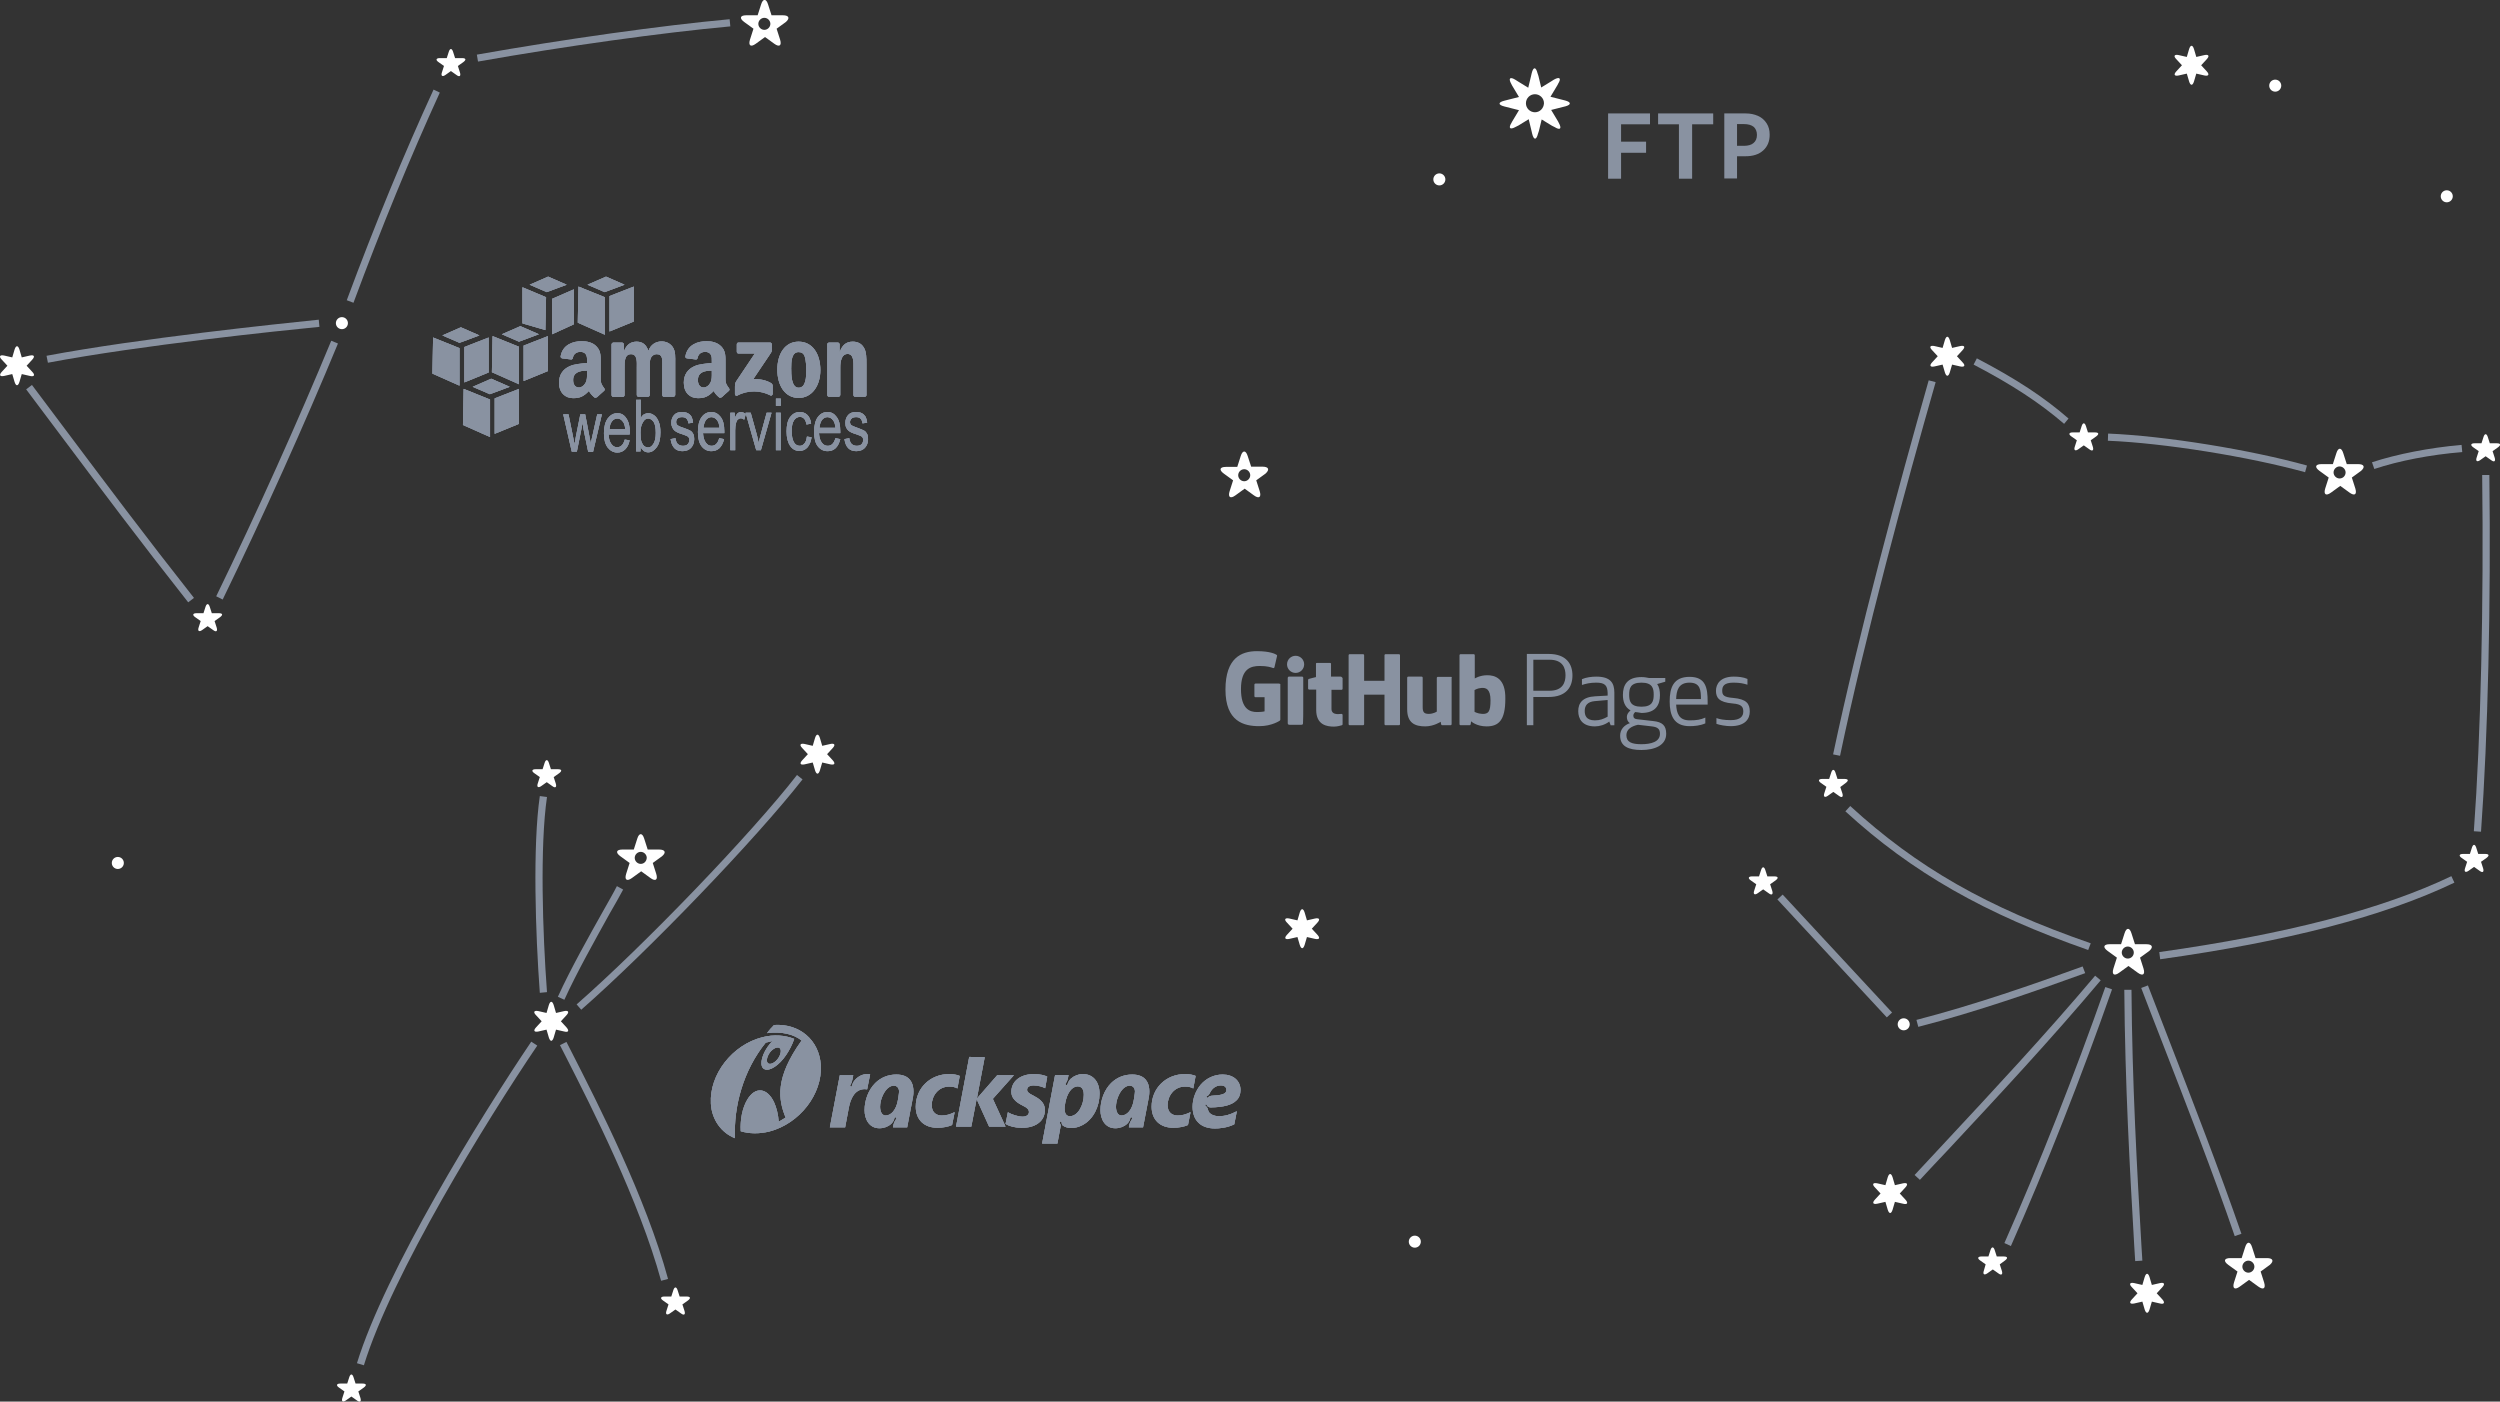 <?xml version="1.0" encoding="utf-8"?>
<!-- Generator: Adobe Illustrator 19.2.1, SVG Export Plug-In . SVG Version: 6.00 Build 0)  -->
<svg version="1.1" id="Layer_1" xmlns="http://www.w3.org/2000/svg" xmlns:xlink="http://www.w3.org/1999/xlink" x="0px" y="0px"
	 viewBox="0 0 1080 605.5" style="enable-background:new 0 0 1080 605.5;" xml:space="preserve">
<rect x="0" y="0" width="1080" height="605.5" fill="#333333" stroke="none"/>
<style type="text/css">
	.st0{fill:#FFFFFF;}
	.st1{fill:none;stroke:#FFFFFF;stroke-width:0.4;stroke-miterlimit:10;}
	.st2{fill:#8992A1;}
	.st3{clip-path:url(#SVGID_2_);}
	.st4{clip-path:url(#SVGID_4_);fill:#8992A1;}
	.st5{clip-path:url(#SVGID_6_);}
	.st6{clip-path:url(#SVGID_8_);fill:#8992A1;}
	.st7{clip-path:url(#SVGID_10_);}
	.st8{clip-path:url(#SVGID_12_);fill:#8992A1;}
	.st9{clip-path:url(#SVGID_14_);}
	.st10{clip-path:url(#SVGID_16_);fill:#8992A1;}
	.st11{clip-path:url(#SVGID_18_);}
	.st12{clip-path:url(#SVGID_20_);fill:#8992A1;}
	.st13{clip-path:url(#SVGID_22_);}
	.st14{clip-path:url(#SVGID_24_);fill:#8992A1;}
	.st15{clip-path:url(#SVGID_26_);}
	.st16{clip-path:url(#SVGID_28_);fill:#8992A1;}
	.st17{clip-path:url(#SVGID_30_);}
	.st18{clip-path:url(#SVGID_32_);fill:#8992A1;}
</style>
<g>
	<circle class="st0" cx="621.8" cy="77.5" r="2.6"/>
	<circle class="st0" cx="611.2" cy="536.4" r="2.6"/>
	<circle class="st0" cx="822.4" cy="442.5" r="2.6"/>
	<circle class="st0" cx="50.9" cy="372.8" r="2.6"/>
	<circle class="st0" cx="1057" cy="84.8" r="2.6"/>
	<circle class="st0" cx="982.9" cy="37" r="2.6"/>
	<circle class="st0" cx="147.7" cy="139.6" r="2.6"/>
	<path class="st0" d="M767.1,380.3c1.3-1,1.1-1.7-0.6-1.7h-3l-0.9-2.8c-0.5-1.5-1.3-1.5-1.8,0l-0.9,2.8h-3c-1.6,0-1.9,0.8-0.6,1.7
		l2.4,1.7l-0.9,2.8c-0.5,1.5,0.2,2,1.5,1.1l0,0l2.4-1.7l2.4,1.7c1.3,1,2,0.5,1.5-1.1l-0.9-2.8L767.1,380.3z"/>
	<path class="st0" d="M866.2,544.5c1.3-1,1.1-1.7-0.6-1.7h-3l-0.9-2.8c-0.5-1.5-1.3-1.5-1.8,0l-0.9,2.8h-3c-1.6,0-1.9,0.8-0.6,1.7
		l2.4,1.7L857,549c-0.5,1.5,0.2,2,1.5,1.1l0,0l2.4-1.7l2.4,1.7c1.3,1,2,0.5,1.5-1.1l-0.9-2.8L866.2,544.5z"/>
	<path class="st0" d="M905.6,188.5c1.3-1,1.1-1.7-0.6-1.7h-3l-0.9-2.8c-0.5-1.5-1.3-1.5-1.8,0l-0.9,2.8h-3c-1.6,0-1.9,0.8-0.6,1.7
		l2.4,1.7l-0.9,2.8c-0.5,1.5,0.2,2,1.5,1.1l0,0l2.4-1.7l2.4,1.7c1.3,1,2,0.5,1.5-1.1l-0.9-2.8L905.6,188.5z"/>
	<path class="st0" d="M797.4,338.2c1.3-1,1.1-1.7-0.6-1.7h-3l-0.9-2.8c-0.5-1.5-1.3-1.5-1.8,0l-0.9,2.8h-3c-1.6,0-1.9,0.8-0.6,1.7
		l2.4,1.7l-0.9,2.8c-0.5,1.5,0.2,2,1.5,1.1l0,0l2.4-1.7l2.4,1.7c1.3,1,2,0.5,1.5-1.1L795,340L797.4,338.2z"/>
	<path class="st0" d="M1079.2,193.2c1.3-1,1.1-1.7-0.6-1.7h-3l-0.9-2.8c-0.5-1.5-1.3-1.5-1.8,0l-0.9,2.8h-3c-1.6,0-1.9,0.8-0.6,1.7
		l2.4,1.7l-0.9,2.8c-0.5,1.5,0.2,2,1.5,1.1l0,0l2.4-1.7l2.4,1.7c1.3,1,2,0.5,1.5-1.1l-0.9-2.8L1079.2,193.2z"/>
	<path class="st0" d="M1074.2,370.6c1.3-1,1.1-1.7-0.6-1.7h-3l-0.9-2.8c-0.5-1.5-1.3-1.5-1.8,0l-0.9,2.8h-3c-1.6,0-1.9,0.8-0.6,1.7
		l2.4,1.7l-0.9,2.8c-0.5,1.5,0.2,2,1.5,1.1l0,0l2.4-1.7l2.4,1.7c1.3,1,2,0.5,1.5-1.1l-0.9-2.8L1074.2,370.6z"/>
	<path class="st0" d="M157.2,599.4c1.3-1,1.1-1.7-0.6-1.7h-3l-0.9-2.8c-0.5-1.5-1.3-1.5-1.8,0l-0.9,2.8h-3c-1.6,0-1.9,0.8-0.6,1.7
		l2.4,1.7l-0.9,2.8c-0.5,1.5,0.2,2,1.5,1.1l0,0l2.4-1.7l2.4,1.7c1.3,1,2,0.5,1.5-1.1l-0.9-2.8L157.2,599.4z"/>
	<path class="st0" d="M241.6,334c1.3-1,1.1-1.7-0.6-1.7h-3l-0.9-2.8c-0.5-1.5-1.3-1.5-1.8,0l-0.9,2.8h-3c-1.6,0-1.9,0.8-0.6,1.7
		l2.4,1.7l-0.9,2.8c-0.5,1.5,0.2,2,1.5,1.1l0,0l2.4-1.7l2.4,1.7c1.3,1,2,0.5,1.5-1.1l-0.9-2.8L241.6,334z"/>
	<path class="st0" d="M297.2,561.8c1.3-1,1.1-1.7-0.6-1.7h-3l-0.9-2.8c-0.5-1.5-1.3-1.5-1.8,0l-0.9,2.8h-3c-1.6,0-1.9,0.8-0.6,1.7
		l2.4,1.7l-0.9,2.8c-0.5,1.5,0.2,2,1.5,1.1l0,0l2.4-1.7l2.4,1.7c1.3,1,2,0.5,1.5-1.1l-0.9-2.8L297.2,561.8z"/>
	<path class="st0" d="M95.1,266.6c1.3-1,1.1-1.7-0.6-1.7h-3l-0.9-2.8c-0.5-1.5-1.3-1.5-1.8,0l-0.9,2.8h-3c-1.6,0-1.9,0.8-0.6,1.7
		l2.4,1.7l-0.9,2.8c-0.5,1.5,0.2,2,1.5,1.1l0,0l2.4-1.7l2.4,1.7c1.3,1,2,0.5,1.5-1.1l-0.9-2.8L95.1,266.6z"/>
	<path class="st0" d="M200.2,26.8c1.3-1,1.1-1.7-0.6-1.7h-3l-0.9-2.8c-0.5-1.5-1.3-1.5-1.8,0l-0.9,2.8h-3c-1.6,0-1.9,0.8-0.6,1.7
		l2.4,1.7l-0.9,2.8c-0.5,1.5,0.2,2,1.5,1.1l0,0l2.4-1.7l2.4,1.7c1.3,1,2,0.5,1.5-1.1l-0.9-2.8L200.2,26.8z"/>
	<path class="st0" d="M545.4,201.6h-4.9L539,197l0,0c-0.8-2.6-2.2-2.6-3,0l-1.5,4.7h-4.9c-2.7,0-3.1,1.3-0.9,2.9l4,2.9l-1.5,4.7v0
		c-0.8,2.6,0.3,3.4,2.5,1.8l0,0l4-2.9l4,2.9c2.2,1.6,3.3,0.8,2.5-1.8l-1.5-4.7l4-2.9v0C548.6,202.9,548.1,201.6,545.4,201.6z
		 M537.5,207.9c-1.4,0-2.6-1.2-2.6-2.6c0-1.4,1.2-2.6,2.6-2.6c1.4,0,2.6,1.2,2.6,2.6C540.1,206.7,538.9,207.9,537.5,207.9z"/>
	<path class="st0" d="M979.3,543.5h-4.9l-1.5-4.7c0,0,0,0,0,0c-0.8-2.6-2.2-2.6-3,0l-1.5,4.7h-4.9c-2.7,0-3.1,1.3-0.9,2.9l4,2.9
		l-1.5,4.7v0c-0.8,2.6,0.3,3.4,2.5,1.8l0,0l4-2.9l4,2.9c2.2,1.6,3.3,0.8,2.5-1.8l-1.5-4.7l4-2.9v0
		C982.4,544.8,982,543.5,979.3,543.5z M971.3,549.8c-1.4,0-2.6-1.2-2.6-2.6c0-1.4,1.2-2.6,2.6-2.6c1.4,0,2.6,1.2,2.6,2.6
		C973.9,548.6,972.7,549.8,971.3,549.8z"/>
	<path class="st0" d="M1018.7,200.5h-4.9l-1.5-4.7c0,0,0,0,0,0c-0.8-2.6-2.2-2.6-3,0l-1.5,4.7h-4.9c-2.7,0-3.1,1.3-0.9,2.9l4,2.9
		l-1.5,4.7v0c-0.8,2.6,0.3,3.4,2.5,1.8l0,0l4-2.9l4,2.9c2.2,1.6,3.3,0.8,2.5-1.8l-1.5-4.7l4-2.9v0
		C1021.8,201.8,1021.4,200.5,1018.7,200.5z M1010.7,206.7c-1.4,0-2.6-1.2-2.6-2.6c0-1.4,1.2-2.6,2.6-2.6c1.4,0,2.6,1.2,2.6,2.6
		C1013.3,205.5,1012.2,206.7,1010.7,206.7z"/>
	<path class="st0" d="M927.2,407.9h-4.9l-1.5-4.7l0,0c-0.8-2.6-2.2-2.6-3,0l-1.5,4.7h-4.9c-2.7,0-3.1,1.3-0.9,2.9l4,2.9l-1.5,4.7
		c0,0,0,0,0,0c-0.8,2.6,0.3,3.4,2.5,1.8l0,0l4-2.9l4,2.9c2.2,1.6,3.3,0.8,2.5-1.8l-1.5-4.7l4-2.9v0
		C930.3,409.2,929.9,407.9,927.2,407.9z M919.2,414.1c-1.4,0-2.6-1.2-2.6-2.6c0-1.4,1.2-2.6,2.6-2.6c1.4,0,2.6,1.2,2.6,2.6
		C921.8,413,920.6,414.1,919.2,414.1z"/>
	<path class="st0" d="M284.7,367h-4.9l-1.5-4.7l0,0c-0.8-2.6-2.2-2.6-3,0l-1.5,4.7h-4.9c-2.7,0-3.1,1.3-0.9,2.9l4,2.9l-1.5,4.7v0
		c-0.8,2.6,0.3,3.4,2.5,1.8l0,0l4-2.9l4,2.9c2.2,1.6,3.3,0.8,2.5-1.8l-1.5-4.7l4-2.9v0C287.9,368.3,287.4,367,284.7,367z
		 M276.8,373.2c-1.4,0-2.6-1.2-2.6-2.6c0-1.4,1.2-2.6,2.6-2.6c1.4,0,2.6,1.2,2.6,2.6C279.3,372.1,278.2,373.2,276.8,373.2z"/>
	<path class="st0" d="M338.2,6.6h-4.9l-1.5-4.7l0,0c-0.8-2.6-2.2-2.6-3,0l-1.5,4.7h-4.9c-2.7,0-3.1,1.3-0.9,2.9l4,2.9l-1.5,4.7v0
		c-0.8,2.6,0.3,3.4,2.5,1.8l0,0l4-2.9l4,2.9c2.2,1.6,3.3,0.8,2.5-1.8l-1.5-4.7l4-2.9v0C341.3,7.9,340.9,6.6,338.2,6.6z M330.2,12.9
		c-1.4,0-2.6-1.2-2.6-2.6c0-1.4,1.2-2.6,2.6-2.6c1.4,0,2.6,1.2,2.6,2.6C332.8,11.7,331.6,12.9,330.2,12.9z"/>
	<path class="st0" d="M953.3,30.8l-2.4-2.6l2.4-2.6c1.3-1.4,0.9-2.2-1-1.8l0,0l-3.5,0.8l-1-3.4v0c-0.6-1.9-1.5-1.9-2.1,0l-1,3.4
		l-3.5-0.8h0c-1.9-0.4-2.4,0.4-1,1.8l0,0l2.4,2.6l-2.4,2.6l0,0c-1.3,1.4-0.9,2.2,1,1.8h0l3.5-0.8l1,3.4c0.6,1.9,1.5,1.9,2.1,0l1-3.4
		l3.5,0.8l0,0C954.1,33,954.6,32.2,953.3,30.8z"/>
	<path class="st0" d="M569.1,403.8l-2.4-2.6l2.4-2.6c1.3-1.4,0.9-2.2-1-1.8l0,0l-3.5,0.8l-1-3.4v0c-0.6-1.9-1.5-1.9-2.1,0l-1,3.4
		l-3.5-0.8h0c-1.9-0.4-2.4,0.4-1,1.8l0,0l2.4,2.6l-2.4,2.6l0,0c-1.3,1.4-0.9,2.2,1,1.8h0l3.5-0.8l1,3.4c0.6,1.9,1.5,1.9,2.1,0l1-3.4
		l3.5,0.8l0,0C570,406,570.4,405.2,569.1,403.8z"/>
	<path class="st0" d="M244.7,443.8l-2.4-2.6l2.4-2.6c1.3-1.4,0.9-2.2-1-1.8l0,0l-3.5,0.8l-1-3.4v0c-0.6-1.9-1.5-1.9-2.1,0l-1,3.4
		l-3.5-0.8h0c-1.9-0.4-2.4,0.4-1,1.8l0,0l2.4,2.6l-2.4,2.6l0,0c-1.3,1.4-0.9,2.2,1,1.8h0l3.5-0.8l1,3.4c0.6,1.9,1.5,1.9,2.1,0l1-3.4
		l3.5,0.8l0,0C245.6,446.1,246,445.3,244.7,443.8z"/>
	<path class="st0" d="M934.1,561.3l-2.4-2.6l2.4-2.6c1.3-1.4,0.9-2.2-1-1.8l0,0l-3.5,0.8l-1-3.4v0c-0.6-1.9-1.5-1.9-2.1,0l-1,3.4
		l-3.5-0.8h0c-1.9-0.4-2.4,0.4-1,1.8l0,0l2.4,2.6l-2.4,2.6l0,0c-1.3,1.4-0.9,2.2,1,1.8h0l3.5-0.8l1,3.4c0.6,1.9,1.5,1.9,2.1,0l1-3.4
		l3.5,0.8l0,0C934.9,563.6,935.4,562.7,934.1,561.3z"/>
	<path class="st0" d="M823.1,518.2l-2.4-2.6l2.4-2.6c1.3-1.4,0.9-2.2-1-1.8l0,0l-3.5,0.8l-1-3.4v0c-0.6-1.9-1.5-1.9-2.1,0l-1,3.4
		l-3.5-0.8h0c-1.9-0.4-2.4,0.4-1,1.8l0,0l2.4,2.6l-2.4,2.6l0,0c-1.3,1.4-0.9,2.2,1,1.8h0l3.5-0.8l1,3.4c0.6,1.9,1.5,1.9,2.1,0l1-3.4
		l3.5,0.8l0,0C824,520.5,824.5,519.7,823.1,518.2z"/>
	<path class="st0" d="M847.8,156.5l-2.4-2.6l2.4-2.6c1.3-1.4,0.9-2.2-1-1.8l0,0l-3.5,0.8l-1-3.4v0c-0.6-1.9-1.5-1.9-2.1,0l-1,3.4
		l-3.5-0.8h0c-1.9-0.4-2.4,0.4-1,1.8l0,0l2.4,2.6l-2.4,2.6l0,0c-1.3,1.4-0.9,2.2,1,1.8h0l3.5-0.8l1,3.4c0.6,1.9,1.5,1.9,2.1,0l1-3.4
		l3.5,0.8l0,0C848.7,158.7,849.2,157.9,847.8,156.5z"/>
	<path class="st0" d="M359.7,328.4l-2.4-2.6l2.4-2.6c1.3-1.4,0.9-2.2-1-1.8l0,0l-3.5,0.8l-1-3.4v0c-0.6-1.9-1.5-1.9-2.1,0l-1,3.4
		l-3.5-0.8h0c-1.9-0.4-2.4,0.4-1,1.8l0,0l2.4,2.6l-2.4,2.6l0,0c-1.3,1.4-0.9,2.2,1,1.8h0l3.5-0.8l1,3.4c0.6,1.9,1.5,1.9,2.1,0l1-3.4
		l3.5,0.8l0,0C360.6,330.6,361,329.8,359.7,328.4z"/>
	<path class="st0" d="M13.9,160.6l-2.4-2.6l2.4-2.6c1.3-1.4,0.9-2.2-1-1.8l0,0l-3.5,0.8l-1-3.4v0c-0.6-1.9-1.5-1.9-2.1,0l-1,3.4
		l-3.5-0.8h0c-1.9-0.4-2.4,0.4-1,1.8l0,0l2.4,2.6l-2.4,2.6l0,0c-1.3,1.4-0.9,2.2,1,1.8h0l3.5-0.8l1,3.4c0.6,1.9,1.5,1.9,2.1,0l1-3.4
		l3.5,0.8l0,0C14.8,162.9,15.3,162,13.9,160.6z"/>
	<path class="st0" d="M676.1,43.4l-6.3-1.6l3-5l0.3-0.6c1.5-2.4,0.7-3.2-1.8-1.8l-1.1,0.7l-4.4,2.7l-1.2-5l-0.2-0.6l-0.2-0.6
		c-0.7-2.8-1.8-2.8-2.5,0l-0.3,1.3l0,0l-1.2,5l-4.4-2.7l-1.1-0.7c-2.4-1.5-3.2-0.7-1.8,1.8l0.3,0.6l3,5l-6.3,1.6
		c-2.8,0.7-2.8,1.8,0,2.5l6.3,1.6l-3,5L653,53c-1.5,2.4-0.7,3.2,1.8,1.8l0.6-0.3l0.6-0.3l4.4-2.7l1.2,5l0,0l0.3,1.3
		c0.7,2.8,1.8,2.8,2.5,0l0.2-0.6l0.2-0.6l1.2-5l4.4,2.7l0.6,0.3l0.6,0.3c2.4,1.5,3.2,0.7,1.8-1.8l-0.3-0.6l-3-5l6.3-1.6
		C678.8,45.2,678.8,44.1,676.1,43.4z M663.1,48.5c-2.1,0-3.9-1.7-3.9-3.9c0-2.1,1.7-3.9,3.9-3.9c2.1,0,3.9,1.7,3.9,3.9
		C666.9,46.8,665.2,48.5,663.1,48.5z"/>
	<path class="st1" d="M242.6,89.3"/>
	<path class="st2" d="M243.8,431.9l-2.8-1.3c5.5-12.1,13.7-26.6,19.7-37.3c2.3-4.1,4.4-7.7,5.8-10.5l2.7,1.5
		c-1.5,2.8-3.5,6.4-5.9,10.5C257.4,405.5,249.2,420,243.8,431.9z"/>
	<path class="st2" d="M251.1,436.2l-2-2.3c29-25.4,75.3-73.5,95.2-99.1l2.4,1.9C326.6,362.4,280.2,410.7,251.1,436.2z"/>
	<path class="st2" d="M285.6,553.3c-9.5-34.7-30.1-75.1-41.2-96.9l-2.5-4.9l2.8-1.4l2.5,4.9c11.1,21.8,31.9,62.5,41.4,97.5
		L285.6,553.3z"/>
	<path class="st2" d="M157.2,589.8l-3-0.9c12.2-39.6,53.1-106,75.3-138.9l2.6,1.7C209.9,484.5,169.3,550.5,157.2,589.8z"/>
	<path class="st2" d="M233.2,428.9c-1.9-25.8-3.1-63.6,0-85l3.1,0.4c-3.1,21.2-1.9,58.7,0,84.3L233.2,428.9z"/>
	<path class="st2" d="M891.7,183.1c-10.6-9.1-22.3-16.8-39.1-25.6l1.4-2.7c17,8.9,28.9,16.7,39.6,26L891.7,183.1z"/>
	<path class="st2" d="M995.8,204c-24.2-6.7-60.8-12.6-85.2-13.6l0.1-3.1c24.6,1,61.5,7,85.9,13.8L995.8,204z"/>
	<path class="st2" d="M1025.7,202.6l-1-2.9c10.7-3.5,24.8-6.3,38.7-7.5l0.3,3.1C1050,196.4,1036.2,199.1,1025.7,202.6z"/>
	<path class="st2" d="M1071.8,359.3l-3.1-0.2c3-41.2,4.3-98.8,3.6-153.9l3.1,0C1076.1,260.3,1074.8,318,1071.8,359.3z"/>
	<path class="st2" d="M933.2,414.4l-0.4-3.1c54.7-7.7,96-18.4,126.2-32.8l1.3,2.8C1029.8,395.9,988.2,406.7,933.2,414.4z"/>
	<path class="st2" d="M794.9,326.5l-3-0.6c10.8-51.2,28.4-116.2,41.3-161.6l3,0.8C823.2,210.5,805.6,275.4,794.9,326.5z"/>
	<path class="st2" d="M902.1,410.4c-44.7-15.6-76.1-33.5-104.9-59.9l2.1-2.3c28.9,26.5,58.9,43.7,103.9,59.3L902.1,410.4z"/>
	<path class="st2" d="M965.4,534c-9-26.4-21.2-57.6-31.9-85.2c-3-7.6-5.8-15-8.5-22l2.9-1.1c2.7,7,5.6,14.4,8.5,22
		c10.7,27.6,22.8,58.9,31.9,85.3L965.4,534z"/>
	<path class="st2" d="M922.4,544.8l-0.4-6.5c-1.9-32.9-4-70.1-4.3-110.7l3.1,0c0.3,40.5,2.4,77.7,4.3,110.5l0.4,6.5L922.4,544.8z"/>
	<path class="st2" d="M868.7,538.3l-2.8-1.3c14.9-33.7,30.4-73,43.6-110.6l2.9,1C899.2,465.1,883.7,504.5,868.7,538.3z"/>
	<path class="st2" d="M829.4,509.7l-2.3-2.1c4-4.3,8.1-8.7,12.2-13.1c21.7-23.3,44.2-47.4,65.8-73l2.4,2
		c-21.6,25.7-44.1,49.8-65.9,73.2C837.5,501,833.4,505.4,829.4,509.7z"/>
	<path class="st2" d="M828.7,443.6l-0.8-3c25.1-6.5,50.4-15.3,71.8-23.1l1.1,2.9C879.3,428.2,853.9,437.1,828.7,443.6z"/>
	
		<rect x="791.3" y="378.5" transform="matrix(0.733 -0.68 0.68 0.733 -69.565 649.209)" class="st2" width="3.1" height="69.5"/>
	<path class="st2" d="M81.3,260.2C60.4,233.7,43.4,211,25.4,187l-14.1-18.8l2.5-1.9l14.1,18.8c18,24,35,46.7,55.9,73.2L81.3,260.2z"
		/>
	<path class="st2" d="M96.2,259l-2.8-1.4c17.4-35.8,35.5-76,49.7-110.4l2.9,1.2C131.8,182.8,113.6,223.2,96.2,259z"/>
	<path class="st2" d="M20.7,156.7l-0.6-3c40.4-7.6,100.2-13.8,117.6-15.6l0.3,3.1C120.7,142.9,61,149.1,20.7,156.7z"/>
	<path class="st2" d="M152.7,130.8l-2.9-1.1c12.3-33.1,24.6-62.9,37.5-91L190,40C177.2,68,165,97.7,152.7,130.8z"/>
	<path class="st2" d="M206.5,26.6l-0.5-3c37.9-6.7,79.8-12.6,109.2-15.3l0.3,3.1C286.1,14.1,244.3,19.9,206.5,26.6z"/>
	<path class="st2" d="M662.4,313.3h-2.8v-30.8h9.4c7.7,0,10.3,4.4,10.3,9.3s-2.6,9.3-10.3,9.3h-6.6L662.4,313.3L662.4,313.3z
		 M662.4,298.4h7c5.8,0,6.9-3.7,6.9-6.7s-1.1-6.7-6.9-6.7h-7V298.4z M689.6,294.9c-2.8,0-4.6,0.5-6.2,1v-2.5
		c1.8-0.8,4.2-1.1,6.2-1.1c6.2,0,7.8,2.8,7.8,6.9v14.1h-1.6l-0.6-1.6c-1.8,1.4-4.2,2.1-6.2,2.1c-5.4,0-7.2-3.2-7.2-6.6
		c0-3.5,1.9-6.1,7.3-6.4l5.4-0.3v-1.2C694.4,296.2,693.4,294.9,689.6,294.9z M688.8,302.9c-2.9,0.3-4.2,1.8-4.2,4.2
		c0,1.8,0.5,4.1,4.4,4.1c2.2,0,3.7-0.6,5.5-1.6v-7.2L688.8,302.9z M706.4,307.6c-0.5,0.5-0.8,1-0.8,1.5c0,1,0.5,1.5,1.6,1.6l7,0.8
		c3.9,0.4,5.6,1.9,5.6,5.5c0,5-5,7-10.7,7c-5.8,0-9.2-1.7-9.2-6.2c0-2.8,1.9-4.6,4.2-5.4v0c-0.8-0.5-1.3-1.4-1.3-2.7
		c0-1.1,0.7-2.1,1.6-2.8c-2.5-1.4-3.3-3.9-3.3-6.7c0-4.2,1.8-7.7,8-7.7c1.3,0,2.3,0.2,3.3,0.4h7v1.6l-3.5,1c0.9,1.3,1.2,3,1.2,4.8
		c0,4.2-1.8,7.7-8,7.7C708.1,307.8,707.2,307.7,706.4,307.6z M707.6,313.1c-2.7,0.6-5,1.9-5,4.5c0,3,2.3,3.9,6.5,3.9
		c4.1,0,8-1,8-4.5c0-2.1-1-2.9-3.5-3.2L707.6,313.1z M714.4,300.1c0-2.7-0.5-5.2-5.3-5.2s-5.3,2.5-5.3,5.2s0.5,5.2,5.3,5.2
		C713.9,305.3,714.4,302.8,714.4,300.1z M729.9,292.4c7,0,7.8,4.8,7.8,10.7v1.3h-13.6c0.2,3.6,1.1,6.8,5.8,6.8c3,0,4.8-0.3,6.8-1.2
		v2.5c-2.3,1-4.8,1.2-6.8,1.2c-6.9,0-8.6-4.8-8.6-10.7S722.9,292.4,729.9,292.4z M724.1,302h10.7c0-3.7-0.2-7.1-4.9-7.1
		C725.1,294.9,724.2,298.3,724.1,302z M748.7,301.5c5.8,0.5,7.2,2.5,7.2,5.9c0,3.2-2,6.3-8.3,6.3c-2,0-4.8-0.5-6.1-1v-2.5
		c1.3,0.5,3.2,0.9,6.2,0.9c4.3,0,5.4-1.8,5.4-3.7c0-1.9-0.6-3.2-4.6-3.5c-6-0.5-7.2-2.6-7.2-5.5c0-2.9,1.9-6.1,7.7-6.1
		c1.9,0,4.1,0.2,5.9,1v2.5c-1.6-0.5-3.2-0.9-6-0.9c-4.1,0-4.9,1.5-4.9,3.5C744,300.3,744.7,301.2,748.7,301.5z M552.5,295.3h-10.1
		c-0.3,0-0.5,0.2-0.5,0.5v4.9c0,0.3,0.2,0.5,0.5,0.5h3.9v6.1c0,0-0.9,0.3-3.3,0.3c-2.9,0-6.9-1.1-6.9-9.9c0-8.8,4.2-10,8.1-10
		c3.4,0,4.9,0.6,5.8,0.9c0.3,0.1,0.6-0.2,0.6-0.5l1.1-4.8c0-0.1,0-0.3-0.2-0.4c-0.4-0.3-2.7-1.6-8.5-1.6c-6.7,0-13.6,2.9-13.6,16.6
		c0,13.8,7.9,15.8,14.6,15.8c5.5,0,8.9-2.4,8.9-2.4c0.1-0.1,0.2-0.3,0.2-0.4v-15.4C553,295.5,552.8,295.3,552.5,295.3z M604.8,283.1
		c0-0.3-0.2-0.5-0.5-0.5h-5.7c-0.3,0-0.5,0.2-0.5,0.5l0,11h-8.8v-11c0-0.3-0.2-0.5-0.5-0.5h-5.7c-0.3,0-0.5,0.2-0.5,0.5v29.7
		c0,0.3,0.2,0.5,0.5,0.5h5.7c0.3,0,0.5-0.2,0.5-0.5v-12.7h8.8c0,0,0,12.7,0,12.7c0,0.3,0.2,0.5,0.5,0.5h5.7c0.3,0,0.5-0.2,0.5-0.5
		V283.1z M563.4,287c0-2-1.6-3.7-3.7-3.7c-2,0-3.7,1.6-3.7,3.7c0,2,1.6,3.7,3.7,3.7C561.8,290.7,563.4,289,563.4,287z M563,306.5
		c0-0.8,0-13.7,0-13.7c0-0.3-0.2-0.5-0.5-0.5h-5.7c-0.3,0-0.5,0.3-0.5,0.5c0,0,0,16.5,0,19.6c0,0.6,0.4,0.7,0.8,0.7c0,0,2.4,0,5.1,0
		c0.6,0,0.7-0.3,0.7-0.8C563,311.4,563,307.3,563,306.5z M626.8,292.4h-5.6c-0.3,0-0.5,0.2-0.5,0.5v14.5c0,0-1.4,1-3.5,1
		s-2.6-0.9-2.6-2.9s0-12.7,0-12.7c0-0.3-0.2-0.5-0.5-0.5h-5.7c-0.3,0-0.5,0.2-0.5,0.5c0,0,0,7.7,0,13.6c0,5.9,3.3,7.4,7.8,7.4
		c3.7,0,6.7-2,6.7-2s0.1,1.1,0.2,1.2c0.1,0.1,0.2,0.3,0.4,0.3l3.6,0c0.3,0,0.5-0.2,0.5-0.5l0-19.9
		C627.3,292.6,627.1,292.4,626.8,292.4z M642.5,291.7c-3.2,0-5.4,1.4-5.4,1.4v-10c0-0.3-0.2-0.5-0.5-0.5H631c-0.3,0-0.5,0.2-0.5,0.5
		v29.7c0,0.3,0.2,0.5,0.5,0.5h3.9c0.2,0,0.3-0.1,0.4-0.3c0.1-0.2,0.2-1.4,0.2-1.4s2.3,2.2,6.7,2.2c5.2,0,8.1-2.6,8.1-11.8
		C650.5,292.9,645.7,291.7,642.5,291.7z M640.3,308.4c-2-0.1-3.3-0.9-3.3-0.9v-9.4c0,0,1.3-0.8,2.9-0.9c2-0.2,4,0.4,4,5.3
		C643.9,307.5,643,308.5,640.3,308.4z M579.2,292.3H575l0-5.6c0-0.2-0.1-0.3-0.4-0.3h-5.8c-0.2,0-0.3,0.1-0.3,0.3v5.8
		c0,0-2.9,0.7-3.1,0.8c-0.2,0.1-0.3,0.2-0.3,0.5v3.6c0,0.3,0.2,0.5,0.5,0.5h3c0,0,0,3.8,0,8.8c0,6.5,4.6,7.2,7.7,7.2
		c1.4,0,3.1-0.5,3.4-0.6c0.2-0.1,0.3-0.2,0.3-0.4l0-4c0-0.3-0.2-0.5-0.5-0.5c-0.2,0-0.9,0.1-1.5,0.1c-2.1,0-2.8-1-2.8-2.2
		c0-1.3,0-8.3,0-8.3h4.3c0.3,0,0.5-0.2,0.5-0.5v-4.6C579.7,292.6,579.5,292.3,579.2,292.3z"/>
	<g>
		<g>
			<defs>
				<path id="SVGID_1_" d="M307.5,160.1v0.9c0,1.7,0.1,3.1-0.7,4.5c-0.7,1.2-1.7,1.9-2.8,1.9c-1.6,0-2.5-1.3-2.5-3.1
					C301.4,160.7,304.5,160.1,307.5,160.1z M253.6,160.1v0.9c0,1.7,0.1,3.1-0.7,4.5c-0.7,1.2-1.7,1.9-2.8,1.9
					c-1.6,0-2.5-1.3-2.5-3.1C247.5,160.7,250.7,160.1,253.6,160.1z M345,152.1c1.3,0,2.3,0.6,2.7,2.1c0.5,1.8,0.6,3.9,0.6,5.8
					c0,2.8-0.1,7.5-3.3,7.5c-3.2,0-3.2-5.8-3.2-8.4C341.8,156.3,341.9,152.1,345,152.1z M319,148c-0.4,0-0.7,0.3-0.7,0.8v3.1
					c0,0.5,0.3,0.8,0.7,0.8h7.1l-8.1,12.1c-0.5,0.8-0.5,1.7-0.5,2.2v3.2c0,0.5,0.5,1,1,0.7c4.6-2.5,10.1-2.3,14.3-0.1
					c0.5,0.3,1-0.2,1-0.7v-3.4c0-0.4-0.2-0.9-0.7-1.2c-2.4-1.4-5.1-1.8-7.7-1.7l7-10.4c0.6-0.9,1-1.5,1-1.9v-2.7
					c0-0.5-0.3-0.8-0.7-0.8H319z M368.4,147.6c-2.8,0-4.5,1.4-5.6,4.4h-0.1v-3.4c-0.1-0.3-0.4-0.6-0.7-0.6h-3.8
					c-0.4,0-0.8,0.3-0.8,0.7v21.9c0,0.4,0.3,0.8,0.7,0.8h4.1c0.4,0,0.8-0.4,0.8-0.8v-11.8c0-1.5,0.1-2.8,0.7-4.2
					c0.5-1.1,1.4-1.7,2.4-1.7c2.8,0,2.6,3.5,2.6,5.9v11.9c0,0.4,0.4,0.7,0.7,0.7h4.1c0.4,0,0.8-0.3,0.8-0.7V157c0-2.1,0-5.1-1.1-6.8
					C372.1,148.3,370.3,147.6,368.4,147.6z M345,147.6c-5.9,0-9.2,5.3-9.2,12.1c0,6.8,3.3,12.2,9.2,12.2c5.8,0,9.4-5.3,9.4-12
					C354.4,153,351.1,147.6,345,147.6z M275,147.6c-2.5,0-4.4,1.3-5.4,4.1h-0.1v-2.9c0-0.4-0.3-0.7-0.7-0.8H265
					c-0.4,0-0.8,0.4-0.8,0.8v21.9c0,0.4,0.4,0.7,0.7,0.8h4.1c0.4,0,0.8-0.4,0.8-0.8V159c0-2.5-0.1-6,2.8-6c2.9,0,2.5,3.6,2.5,6v11.6
					c0,0.4,0.3,0.8,0.7,0.8h4.1c0.4,0,0.8-0.4,0.8-0.8V159c0-1.2-0.1-3.1,0.4-4.2c0.4-1.1,1.5-1.8,2.5-1.8c1.2,0,2.1,0.4,2.4,1.9
					c0.2,0.9,0.1,3.2,0.1,4.1v11.6c0,0.4,0.3,0.8,0.7,0.8h4.1c0.4,0,0.8-0.4,0.8-0.8v-13.8c0-2.4,0.2-5-1.1-6.9
					c-1.2-1.7-3-2.4-4.8-2.4c-2.4,0-4.7,1.3-5.7,4.1C279.2,148.9,277.6,147.6,275,147.6z M305.3,147.4c-3.9,0-8.3,1.5-9.2,6.5
					c-0.1,0.5,0.2,0.8,0.6,0.9l4,0.5c0.4,0,0.6-0.4,0.7-0.8c0.3-1.7,1.7-2.5,3.3-2.5c0.8,0,1.8,0.3,2.3,1.1c0.6,0.9,0.5,2.1,0.5,3.1
					v0.6c-2.4,0.3-5.5,0.4-7.7,1.5c-2.6,1.2-4.4,3.5-4.4,7c0,4.4,2.7,6.7,6.1,6.7c2.9,0,4.5-0.7,6.8-3.1c0.7,1.1,1,1.6,2.4,2.8
					c0.3,0.2,0.7,0.1,1-0.1v0.1c0.8-0.8,2.3-2.1,3.2-2.9c0.3-0.3,0.3-0.7,0-1.1c-0.8-1.1-1.5-1.9-1.5-3.9v-6.7
					c0-2.8,0.2-5.4-1.8-7.4C309.9,147.9,307.3,147.4,305.3,147.4z M251.4,147.4c-3.9,0-8.3,1.5-9.2,6.5c-0.1,0.5,0.3,0.8,0.6,0.9
					l4,0.5c0.4,0,0.6-0.4,0.7-0.8c0.3-1.7,1.7-2.5,3.3-2.5c0.8,0,1.8,0.3,2.3,1.1c0.6,0.9,0.5,2.1,0.5,3.1v0.6
					c-2.4,0.3-5.5,0.4-7.7,1.5c-2.6,1.2-4.4,3.5-4.4,7c0,4.4,2.7,6.7,6.1,6.7c2.9,0,4.5-0.7,6.8-3.1c0.7,1.1,1,1.6,2.4,2.8
					c0.3,0.2,0.7,0.1,1-0.1v0.1c0.8-0.8,2.3-2.1,3.2-2.9c0.3-0.3,0.3-0.7,0-1.1c-0.8-1.1-1.5-1.9-1.5-3.9v-6.7
					c0-2.8,0.2-5.4-1.8-7.4C256.1,147.9,253.4,147.4,251.4,147.4z"/>
			</defs>
			<use xlink:href="#SVGID_1_"  style="overflow:visible;fill-rule:evenodd;clip-rule:evenodd;fill:#8992A1;"/>
			<clipPath id="SVGID_2_">
				<use xlink:href="#SVGID_1_"  style="overflow:visible;"/>
			</clipPath>
			<g class="st3">
				<defs>
					<rect id="SVGID_3_" x="-186.3" y="-6084.2" width="1465.9" height="9293.4"/>
				</defs>
				<use xlink:href="#SVGID_3_"  style="overflow:visible;fill:#8992A1;"/>
				<clipPath id="SVGID_4_">
					<use xlink:href="#SVGID_3_"  style="overflow:visible;"/>
				</clipPath>
				<rect x="235.8" y="141.6" class="st4" width="144.2" height="36"/>
			</g>
		</g>
		<g>
			<defs>
				<path id="SVGID_5_" d="M280,180.8c0.9,0,1.7,0.5,2.4,1.5c0.6,1,0.9,2.5,0.9,4.7c0,2.1-0.3,3.6-1,4.7s-1.4,1.6-2.3,1.6
					c-0.6,0-1.2-0.2-1.7-0.6c-0.5-0.4-0.9-1.1-1.2-1.9c-0.3-0.8-0.4-2.1-0.4-3.8c0-2,0.3-3.4,1-4.5
					C278.3,181.3,279.1,180.8,280,180.8z M266.7,180.8c1,0,1.8,0.5,2.5,1.5c0.5,0.7,0.8,1.7,0.9,3.1h-6.8c0.1-1.4,0.4-2.6,1.1-3.4
					C265,181.2,265.8,180.8,266.7,180.8z M357.4,180.2c1,0,1.9,0.5,2.6,1.5c0.5,0.7,0.8,1.7,0.9,3.1h-6.9c0.1-1.4,0.5-2.5,1.1-3.4
					C355.7,180.7,356.5,180.2,357.4,180.2z M307.3,180.2c1,0,1.9,0.5,2.6,1.5c0.5,0.7,0.8,1.7,0.9,3.1h-6.9c0.1-1.4,0.5-2.5,1.1-3.4
					C305.6,180.7,306.4,180.2,307.3,180.2z M243.3,178.9l3.7,16.2h2.2l2.5-12.4l0.4,2.8l2,9.7h2.1l3.8-16.2h-2l-2.1,9.4l-0.7,3.1
					l-0.6-3.1l-1.8-9.4h-2.1l-1.9,9.5l-0.6,3.4l-0.7-3.5l-1.9-9.4H243.3z M266.7,178.5c-1.7,0-3,0.8-4.1,2.2
					c-1.1,1.5-1.7,3.6-1.7,6.4c0,2.7,0.5,4.7,1.6,6.2c1.1,1.4,2.5,2.2,4.2,2.2c1.4,0,2.5-0.5,3.4-1.4c0.9-0.9,1.6-2.2,1.9-3.9
					l-2.1-0.3c-0.6,2.2-1.7,3.3-3.3,3.3c-1,0-1.8-0.4-2.5-1.4c-0.7-0.9-1.1-2.3-1.2-4.1h9.1l0.1-0.8c0-2.7-0.5-4.8-1.6-6.3
					C269.6,179.2,268.3,178.5,266.7,178.5z M335.2,178.3v16.2h2.1v-16.2H335.2z M322.1,178.3l4.6,16.2h2l4.6-16.2h-2.1l-2.7,9.9
					c-0.3,1.2-0.6,2.2-0.8,3.1c-0.2-1.1-0.4-2.2-0.7-3.3l-2.7-9.7H322.1z M369.8,178c-1.5,0-2.6,0.4-3.4,1.3c-0.8,0.9-1.2,2-1.2,3.4
					c0,0.8,0.1,1.5,0.4,2.1c0.3,0.6,0.7,1.1,1.3,1.5c0.5,0.4,1.6,0.9,3.3,1.4c1.1,0.4,1.8,0.7,2.1,0.9c0.4,0.4,0.6,0.8,0.6,1.5
					c0,0.7-0.3,1.4-0.7,1.8c-0.5,0.5-1.2,0.7-2.1,0.7c-0.9,0-1.6-0.3-2.2-0.8c-0.5-0.6-0.9-1.4-1-2.5l-2.1,0.4
					c0.5,3.5,2.2,5.2,5.1,5.2c1.6,0,2.8-0.5,3.7-1.4c0.9-1,1.4-2.2,1.4-3.8c0-0.8-0.1-1.6-0.4-2.2c-0.3-0.6-0.7-1.1-1.2-1.4
					c-0.5-0.3-1.6-0.8-3.3-1.4c-1.3-0.4-2-0.8-2.3-1c-0.4-0.3-0.6-0.8-0.6-1.4c0-0.6,0.3-1.1,0.7-1.5c0.4-0.4,1.1-0.6,2-0.6
					c1.6,0,2.5,0.9,2.7,2.7l2-0.3c-0.1-1.1-0.4-2-0.7-2.6c-0.4-0.6-0.9-1.1-1.6-1.5C371.5,178.1,370.7,178,369.8,178z M357.5,178
					c-1.7,0-3.1,0.7-4.2,2.2c-1.1,1.5-1.6,3.6-1.6,6.4c0,2.7,0.5,4.8,1.6,6.2c1.1,1.4,2.5,2.1,4.2,2.1c1.4,0,2.5-0.4,3.5-1.3
					c0.9-0.9,1.6-2.2,2-3.9l-2.1-0.4c-0.6,2.2-1.7,3.3-3.3,3.3c-1,0-1.9-0.4-2.6-1.4c-0.7-0.9-1.1-2.3-1.2-4.1h9.2v-0.8
					c0-2.7-0.5-4.8-1.6-6.2C360.4,178.7,359.1,178,357.5,178z M345.5,178c-1.7,0-3,0.7-4.1,2.1c-1.1,1.4-1.6,3.5-1.6,6.3
					c0,2.8,0.6,4.9,1.6,6.3c1,1.4,2.3,2.1,4,2.1c1.3,0,2.5-0.5,3.4-1.5c0.9-1,1.5-2.5,1.8-4.4l-2-0.3c-0.2,1.4-0.5,2.4-1.1,3
					c-0.6,0.7-1.2,1-2,1c-1,0-1.9-0.5-2.5-1.5c-0.6-1-1-2.6-1-4.8c0-2.1,0.3-3.7,1-4.7c0.7-1,1.5-1.5,2.6-1.5c0.7,0,1.3,0.3,1.8,0.8
					c0.5,0.5,0.8,1.4,1,2.5l2-0.4c-0.2-1.7-0.8-3-1.7-3.8C347.9,178.4,346.8,178,345.5,178z M320,178c-0.5,0-0.9,0.2-1.3,0.5
					c-0.4,0.4-0.9,1.1-1.3,2.3v-2.5h-1.9v16.2h2.1V186c0-1.2,0.1-2.3,0.4-3.4c0.2-0.6,0.4-1.1,0.8-1.4c0.4-0.3,0.8-0.5,1.2-0.5
					c0.5,0,1,0.2,1.5,0.6l0.7-2.5C321.4,178.3,320.7,178,320,178z M307.3,178c-1.7,0-3.1,0.7-4.2,2.2c-1.1,1.5-1.6,3.6-1.6,6.4
					c0,2.7,0.5,4.8,1.6,6.2c1.1,1.4,2.5,2.1,4.2,2.1c1.4,0,2.5-0.4,3.5-1.3c0.9-0.9,1.6-2.2,2-3.9l-2.1-0.4
					c-0.6,2.2-1.7,3.3-3.3,3.3c-1,0-1.8-0.4-2.5-1.4c-0.7-0.9-1.1-2.3-1.2-4.1h9.2v-0.8c0-2.7-0.5-4.8-1.6-6.2
					C310.2,178.7,308.9,178,307.3,178z M294.6,178c-1.5,0-2.6,0.4-3.4,1.3c-0.8,0.9-1.2,2-1.2,3.4c0,0.8,0.2,1.5,0.5,2.1
					s0.7,1.1,1.3,1.5c0.5,0.4,1.6,0.9,3.3,1.4c1.1,0.4,1.8,0.7,2.1,0.9c0.4,0.4,0.6,0.8,0.6,1.5c0,0.7-0.3,1.4-0.7,1.8
					c-0.5,0.5-1.2,0.7-2.1,0.7s-1.6-0.3-2.2-0.8s-0.8-1.4-1-2.5l-2.1,0.4c0.5,3.5,2.2,5.2,5.1,5.2c1.6,0,2.8-0.5,3.7-1.4
					c0.9-1,1.4-2.2,1.4-3.8c0-0.8-0.1-1.6-0.4-2.2c-0.3-0.6-0.7-1.1-1.2-1.4c-0.5-0.3-1.6-0.8-3.4-1.4c-1.3-0.4-2-0.8-2.2-1
					c-0.4-0.3-0.6-0.8-0.6-1.4c0-0.6,0.2-1.1,0.6-1.5c0.4-0.4,1.1-0.6,2-0.6c1.6,0,2.5,0.9,2.7,2.7l2-0.3c-0.1-1.1-0.4-2-0.7-2.6
					s-0.9-1.1-1.6-1.5C296.3,178.1,295.5,178,294.6,178z M274.8,172.7v22.3h1.9v-2c0.4,0.8,0.9,1.4,1.4,1.8c0.6,0.4,1.2,0.6,1.9,0.6
					c1.4,0,2.6-0.7,3.7-2.2c1.1-1.5,1.6-3.6,1.6-6.4c0-1.8-0.2-3.3-0.7-4.5c-0.5-1.3-1.1-2.2-1.9-2.8c-0.8-0.6-1.7-1-2.6-1
					c-0.7,0-1.3,0.2-1.9,0.5c-0.6,0.4-1,0.9-1.4,1.7v-8H274.8z M335.2,172.2v3.1h2.1v-3.1H335.2z"/>
			</defs>
			<use xlink:href="#SVGID_5_"  style="overflow:visible;fill-rule:evenodd;clip-rule:evenodd;fill:#8992A1;"/>
			<clipPath id="SVGID_6_">
				<use xlink:href="#SVGID_5_"  style="overflow:visible;"/>
			</clipPath>
			<g class="st5">
				<defs>
					<rect id="SVGID_7_" x="-186.3" y="-6084.2" width="1465.9" height="9293.4"/>
				</defs>
				<use xlink:href="#SVGID_7_"  style="overflow:visible;fill:#8992A1;"/>
				<clipPath id="SVGID_8_">
					<use xlink:href="#SVGID_7_"  style="overflow:visible;"/>
				</clipPath>
				<rect x="237.5" y="166.5" class="st6" width="143.2" height="34.7"/>
			</g>
		</g>
		<g>
			<defs>
				<path id="SVGID_9_" d="M224.2,168l-10.5,4.1v15.3l10.5-4.3V168z M200.3,168l-0.3,15.6l11.7,5.2v-16.2L200.3,168z M212.2,163.6
					l-8,3.5l7.4,3.2l8.6-3.2L212.2,163.6z"/>
			</defs>
			<use xlink:href="#SVGID_9_"  style="overflow:visible;fill-rule:evenodd;clip-rule:evenodd;fill:#8992A1;"/>
			<clipPath id="SVGID_10_">
				<use xlink:href="#SVGID_9_"  style="overflow:visible;"/>
			</clipPath>
			<g class="st7">
				<defs>
					<rect id="SVGID_11_" x="-186.3" y="-6084.2" width="1465.9" height="9293.4"/>
				</defs>
				<use xlink:href="#SVGID_11_"  style="overflow:visible;fill:#8992A1;"/>
				<clipPath id="SVGID_12_">
					<use xlink:href="#SVGID_11_"  style="overflow:visible;"/>
				</clipPath>
				<rect x="194.3" y="157.9" class="st8" width="35.7" height="36.6"/>
			</g>
		</g>
		<g>
			<defs>
				<path id="SVGID_13_" d="M247.9,125l-9.4,4.1v15.3l9.4-4.3V125z M225.7,124.1v15.6l9.9,2.9l0.3-14.2L225.7,124.1z M236.8,119.5
					l-8,3.5l7.4,3.2l8.6-3.2L236.8,119.5z"/>
			</defs>
			<use xlink:href="#SVGID_13_"  style="overflow:visible;fill-rule:evenodd;clip-rule:evenodd;fill:#8992A1;"/>
			<clipPath id="SVGID_14_">
				<use xlink:href="#SVGID_13_"  style="overflow:visible;"/>
			</clipPath>
			<g class="st9">
				<defs>
					<rect id="SVGID_15_" x="-186.3" y="-6084.2" width="1465.9" height="9293.4"/>
				</defs>
				<use xlink:href="#SVGID_15_"  style="overflow:visible;fill:#8992A1;"/>
				<clipPath id="SVGID_16_">
					<use xlink:href="#SVGID_15_"  style="overflow:visible;"/>
				</clipPath>
				<rect x="219.9" y="113.8" class="st10" width="33.7" height="36.3"/>
			</g>
		</g>
		<g>
			<defs>
				<path id="SVGID_17_" d="M211.1,145.8l-10.5,4.1v15.3l10.5-4.3V145.8z M187.1,145.8l-0.3,15.6l11.7,5.2v-16.2L187.1,145.8z
					 M199.1,141.4l-8,3.5l7.4,3.2l8.6-3.2L199.1,141.4z"/>
			</defs>
			<use xlink:href="#SVGID_17_"  style="overflow:visible;fill-rule:evenodd;clip-rule:evenodd;fill:#8992A1;"/>
			<clipPath id="SVGID_18_">
				<use xlink:href="#SVGID_17_"  style="overflow:visible;"/>
			</clipPath>
			<g class="st11">
				<defs>
					<rect id="SVGID_19_" x="-186.3" y="-6084.2" width="1465.9" height="9293.4"/>
				</defs>
				<use xlink:href="#SVGID_19_"  style="overflow:visible;fill:#8992A1;"/>
				<clipPath id="SVGID_20_">
					<use xlink:href="#SVGID_19_"  style="overflow:visible;"/>
				</clipPath>
				<rect x="181.2" y="135.7" class="st12" width="35.7" height="36.6"/>
			</g>
		</g>
		<g>
			<defs>
				<path id="SVGID_21_" d="M236.7,145.2l-10.5,4.1v15.3l10.5-4.3V145.2z M212.8,145.2l-0.3,15.6l11.7,5.2v-16.2L212.8,145.2z
					 M224.8,140.9l-8,3.5l7.4,3.2l8.6-3.2L224.8,140.9z"/>
			</defs>
			<use xlink:href="#SVGID_21_"  style="overflow:visible;fill-rule:evenodd;clip-rule:evenodd;fill:#8992A1;"/>
			<clipPath id="SVGID_22_">
				<use xlink:href="#SVGID_21_"  style="overflow:visible;"/>
			</clipPath>
			<g class="st13">
				<defs>
					<rect id="SVGID_23_" x="-186.3" y="-6084.2" width="1465.9" height="9293.4"/>
				</defs>
				<use xlink:href="#SVGID_23_"  style="overflow:visible;fill:#8992A1;"/>
				<clipPath id="SVGID_24_">
					<use xlink:href="#SVGID_23_"  style="overflow:visible;"/>
				</clipPath>
				<rect x="206.8" y="135.1" class="st14" width="35.7" height="36.6"/>
			</g>
		</g>
		<g>
			<defs>
				<path id="SVGID_25_" d="M273.8,123.8l-10.5,4.1v15.3l10.5-4.3V123.8z M249.9,123.8l-0.3,15.6l11.7,5.2v-16.2L249.9,123.8z
					 M261.8,119.5l-8,3.5l7.4,3.2l8.6-3.2L261.8,119.5z"/>
			</defs>
			<use xlink:href="#SVGID_25_"  style="overflow:visible;fill-rule:evenodd;clip-rule:evenodd;fill:#8992A1;"/>
			<clipPath id="SVGID_26_">
				<use xlink:href="#SVGID_25_"  style="overflow:visible;"/>
			</clipPath>
			<g class="st15">
				<defs>
					<rect id="SVGID_27_" x="-186.3" y="-6084.2" width="1465.9" height="9293.4"/>
				</defs>
				<use xlink:href="#SVGID_27_"  style="overflow:visible;fill:#8992A1;"/>
				<clipPath id="SVGID_28_">
					<use xlink:href="#SVGID_27_"  style="overflow:visible;"/>
				</clipPath>
				<rect x="243.9" y="113.8" class="st16" width="35.7" height="36.6"/>
			</g>
		</g>
	</g>
	<g>
		<defs>
			<path id="SVGID_29_" d="M334.4,442.8c10.9-0.7,19.5,6.4,20.2,17.4c0.7,12.5-9.2,25.2-22.2,28.6c-4.5,1.1-8.7,1-12.4-0.1
				c-0.3-4.9,0.7-10.1,2.8-13.6c3.4-5.8,8.6-5.3,11.6,1.1c1.1,2.4,1.8,5.4,2,8.4c1-0.6,2-1.2,3-1.8c-3.2-7.8-4.7-17.1,6.9-33.3
				c-3.4-2.7-8.5-4-14.9-3.2C332.3,445,333.3,443.9,334.4,442.8z M331.8,456c-0.9,2-0.6,3.6,0.8,3.6c1.4,0,3.3-1.5,4.2-3.5
				c0.9-2,0.6-3.6-0.8-3.6C334.6,452.5,332.7,454,331.8,456z M330.8,450.4c-9.7,12-13.9,27.5-13.3,41.3c-5.8-2.3-10-7.9-10.4-14.9
				l0-0.1c-0.7-12.5,9.2-25.3,22.2-28.6c5-1.3,9.8-0.9,13.8,0.7c-0.8,2.4-2.2,5.1-3.6,7.1c-2.9,4.3-7,7-9.2,6
				c-2.2-0.9-1.7-5.2,1.2-9.5c0.7-1,1.4-1.9,2.2-2.7C332.7,450,331.8,450.2,330.8,450.4z M425.4,456.7l-3.4,17.9l8.8-10.1h7.2
				l-9.1,10.2l5.5,12h-7.1l-5.4-11.9l-2.3,11.9h-6.6l5.7-30.1L425.4,456.7L425.4,456.7z M369.3,466.6c1.5-1.7,3.4-2.6,5.4-2.6
				c0.4,0,0.9,0,1.2,0.1l-1.3,6.5c-0.2,0-0.6-0.1-1-0.1c-4.5,0-6.2,4.4-6.9,8l-1.6,8.5h-6.6l4.3-22.5h5.8l-0.3,1.6
				c-0.3,1.4-0.7,2.3-1,2.7l0,0.1c-0.1,0.2,0.1,0.4,0.2,0.5c0.2,0.1,0.5,0.1,0.5-0.2l0-0.1C368.2,468.6,368.4,467.6,369.3,466.6z
				 M436.9,471.7c0-4.6,3.9-7.7,9.8-7.7c2.7,0,4.7,0.6,5.7,1.1l0,0l-0.9,5l0,0c-1.1-0.6-3-1.2-5-1.2c-1.7,0-2.8,0.7-2.8,1.9
				c0,0.9,0.8,1.6,2.7,2.5c2.3,1.2,5,2.9,5,6.1c0,2.1-0.7,3.8-2,5.1c-1.8,1.8-4.7,2.8-8.2,2.7c-2.7,0-5.4-0.7-6.8-1.7l0,0l1-5l0,0
				c1.5,0.9,4.3,1.9,6.4,1.9c1.6,0,2.7-0.8,2.7-2c0-1.1-0.8-1.9-2.7-2.8C438.5,476,436.9,474.1,436.9,471.7z M395.6,478.1
				c0-8,6.2-14.1,14.5-14.1c1.7,0,3.4,0.3,4.5,0.8c0,0,0,0,0,0l-1,5.4l0,0c-1-0.6-2.2-0.8-3.6-0.8c-4.7,0-7.5,4.1-7.5,8
				c0,3.4,2.2,4.5,4.3,4.5c1.9,0,3.4-0.4,5.5-1.4l0.1,0l-1.1,5.5l0,0c-1.5,0.7-3.9,1.2-6.3,1.2C399.2,487.2,395.6,483.7,395.6,478.1
				z M386,469c-0.9,0-1.8,0.5-2.7,1.3c-1.8,1.8-3.1,5.1-3.1,7.8c0,2.3,0.9,3.8,2.4,3.8c2.4,0,4.5-2.5,5.2-6.2
				c0.2-0.8,0.3-1.7,0.4-2.4c0.1-0.7,0.2-1.4,0.2-1.9C388.3,469.9,387.5,469,386,469z M385.8,486.8l0.2-1c0.2-0.9,0.9-2.1,1.2-2.5
				l0-0.1c0.1-0.2,0-0.5-0.2-0.5c-0.2-0.1-0.5,0-0.6,0.2l0,0.1c-0.1,0.5-0.4,1.6-1.4,2.5c-1.3,1.2-3.1,1.9-5.1,1.9
				c-4.4,0-6.4-3.9-6.4-7.8c0-4.4,1.7-8.8,4.6-11.7c2.4-2.4,5.6-3.7,9.1-3.7c2.7,0,4.7,0.8,5.9,2.3c1.8,2.2,1.7,5.6,1.2,8l-2.4,12.5
				H385.8z M460.2,476.4c-0.3,1.5-1,5.8,2,5.8c3.5,0,6-4.9,6-9.3c0-1.1-0.2-3.6-2.7-3.6C463,469.4,461,472.2,460.2,476.4z
				 M462.6,466c1.5-1.3,3.3-2,5.2-2c4.4,0,7.2,3.3,7.2,8.5c0,5.4-2.6,11-7.3,13.5c-3.6,1.9-6.9,1.5-8.6,0.2
				c-0.4-0.3-0.5-1.1-0.5-1.4l0-0.1c-0.1-0.2-0.3-0.3-0.5-0.2c-0.2,0.1-0.3,0.3-0.3,0.5l0,0.1c0.3,0.5,0.5,1,0.4,1.4l-1.4,7.5h-6.6
				l5.6-29.6h5.8l-0.2,1.1c-0.3,1.6-0.8,2.2-1.1,2.6l0,0.1c-0.1,0.2,0,0.4,0.2,0.5c0.2,0.1,0.5,0.1,0.6-0.1l0-0.1
				C461.3,468,461.7,466.8,462.6,466z M529.3,472.1c0.4-0.4,0.5-0.8,0.5-1.3c0-1.2-0.9-1.9-2.4-1.9c-2.2,0-3.8,1.4-4.6,3
				c-0.6,1.2-0.8,1.3-1.4,1.6l-0.1,0c-0.2,0.1-0.1,0.4,0,0.6c0.1,0.1,0.4,0.2,0.5,0.1l0.1-0.1c0.5-0.5,0.6-0.7,2.3-0.8
				C526.9,473.2,528.5,472.8,529.3,472.1z M520.7,477.6L520.7,477.6c0.7,0.6,1.1,1.4,1.1,1.7c0.1,0.4,0.3,0.8,0.5,1.2
				c0.9,1.1,2.4,1.7,4.2,1.7c2.7,0,5.1-0.7,7.7-2.1l0.1,0l-1.1,5.6c-3.2,1.6-6.8,1.8-8.3,1.8c-6.1,0-9.7-3.4-9.7-9.4
				c0-3.4,1.3-6.9,3.5-9.5c2.4-2.8,5.8-4.4,9.5-4.4c4.6,0,7.7,2.7,7.7,6.7c0,1.8-0.6,3.4-1.8,4.5c-2,2-5.6,2.9-11,3
				c-1.3,0-1.6-0.7-1.8-1.1l0-0.1c-0.1-0.2-0.4-0.1-0.6,0C520.6,477.1,520.5,477.4,520.7,477.6z M487.9,469c-0.9,0-1.8,0.5-2.7,1.3
				c-1.8,1.8-3.1,5.1-3.1,7.8c0,2.3,0.9,3.8,2.4,3.8c2.4,0,4.5-2.5,5.2-6.2c0.2-0.8,0.3-1.7,0.4-2.4c0.1-0.7,0.2-1.4,0.2-1.9
				C490.2,469.9,489.4,469,487.9,469z M487.7,486.8l0.2-1c0.2-0.9,0.9-2.1,1.2-2.5l0-0.1c0.1-0.2,0-0.5-0.2-0.5
				c-0.2-0.1-0.5,0-0.6,0.2l0,0.1c-0.1,0.5-0.4,1.6-1.4,2.5c-1.3,1.2-3.1,1.9-5.1,1.9c-4.4,0-6.4-3.9-6.4-7.8
				c0-4.4,1.7-8.8,4.6-11.7c2.4-2.4,5.6-3.7,9.1-3.7c2.7,0,4.7,0.8,5.9,2.3c1.8,2.2,1.7,5.6,1.2,8l-2.4,12.5H487.7z M497.5,478.1
				c0-8,6.2-14.1,14.5-14.1c1.7,0,3.4,0.3,4.5,0.8c0,0,0,0,0,0l-1,5.4l0,0c-1-0.6-2.2-0.8-3.6-0.8c-4.7,0-7.5,4.1-7.5,8
				c0,3.4,2.2,4.5,4.3,4.5c1.9,0,3.4-0.4,5.5-1.4l0.1,0l-1.1,5.5l0,0c-1.5,0.7-3.9,1.2-6.3,1.2C501.1,487.2,497.5,483.7,497.5,478.1
				z"/>
		</defs>
		<use xlink:href="#SVGID_29_"  style="overflow:visible;fill-rule:evenodd;clip-rule:evenodd;fill:#8992A1;"/>
		<clipPath id="SVGID_30_">
			<use xlink:href="#SVGID_29_"  style="overflow:visible;"/>
		</clipPath>
		<g class="st17">
			<defs>
				<rect id="SVGID_31_" x="-189.5" y="-5219.2" width="1406" height="8914"/>
			</defs>
			<use xlink:href="#SVGID_31_"  style="overflow:visible;fill:#8992A1;"/>
			<clipPath id="SVGID_32_">
				<use xlink:href="#SVGID_31_"  style="overflow:visible;"/>
			</clipPath>
			<rect x="301.5" y="437.2" class="st18" width="240" height="62.2"/>
		</g>
	</g>
	<g>
		<path class="st2" d="M694.7,49h18.1v4.7h-12.5v7.5h10.8V66h-10.8v11.2h-5.6V49z"/>
		<path class="st2" d="M725.4,53.7h-9.1V49h23.8v4.7h-9.1v23.5h-5.7V53.7z"/>
		<path class="st2" d="M744.9,49h9.2c2.1,0,3.9,0.4,5.4,1.1c1.6,0.7,2.8,1.8,3.7,3.2c0.9,1.4,1.3,3,1.3,4.9c0,2.8-0.9,5.1-2.8,6.8
			c-1.9,1.7-4.4,2.5-7.6,2.5h-3.7v9.6h-5.5V49z M750.4,63h2.9c1.9,0,3.3-0.4,4.2-1.2c1-0.8,1.5-2,1.5-3.5c0-1.5-0.5-2.7-1.4-3.5
			c-1-0.8-2.4-1.2-4.3-1.2h-2.9V63z"/>
	</g>
</g>
</svg>
